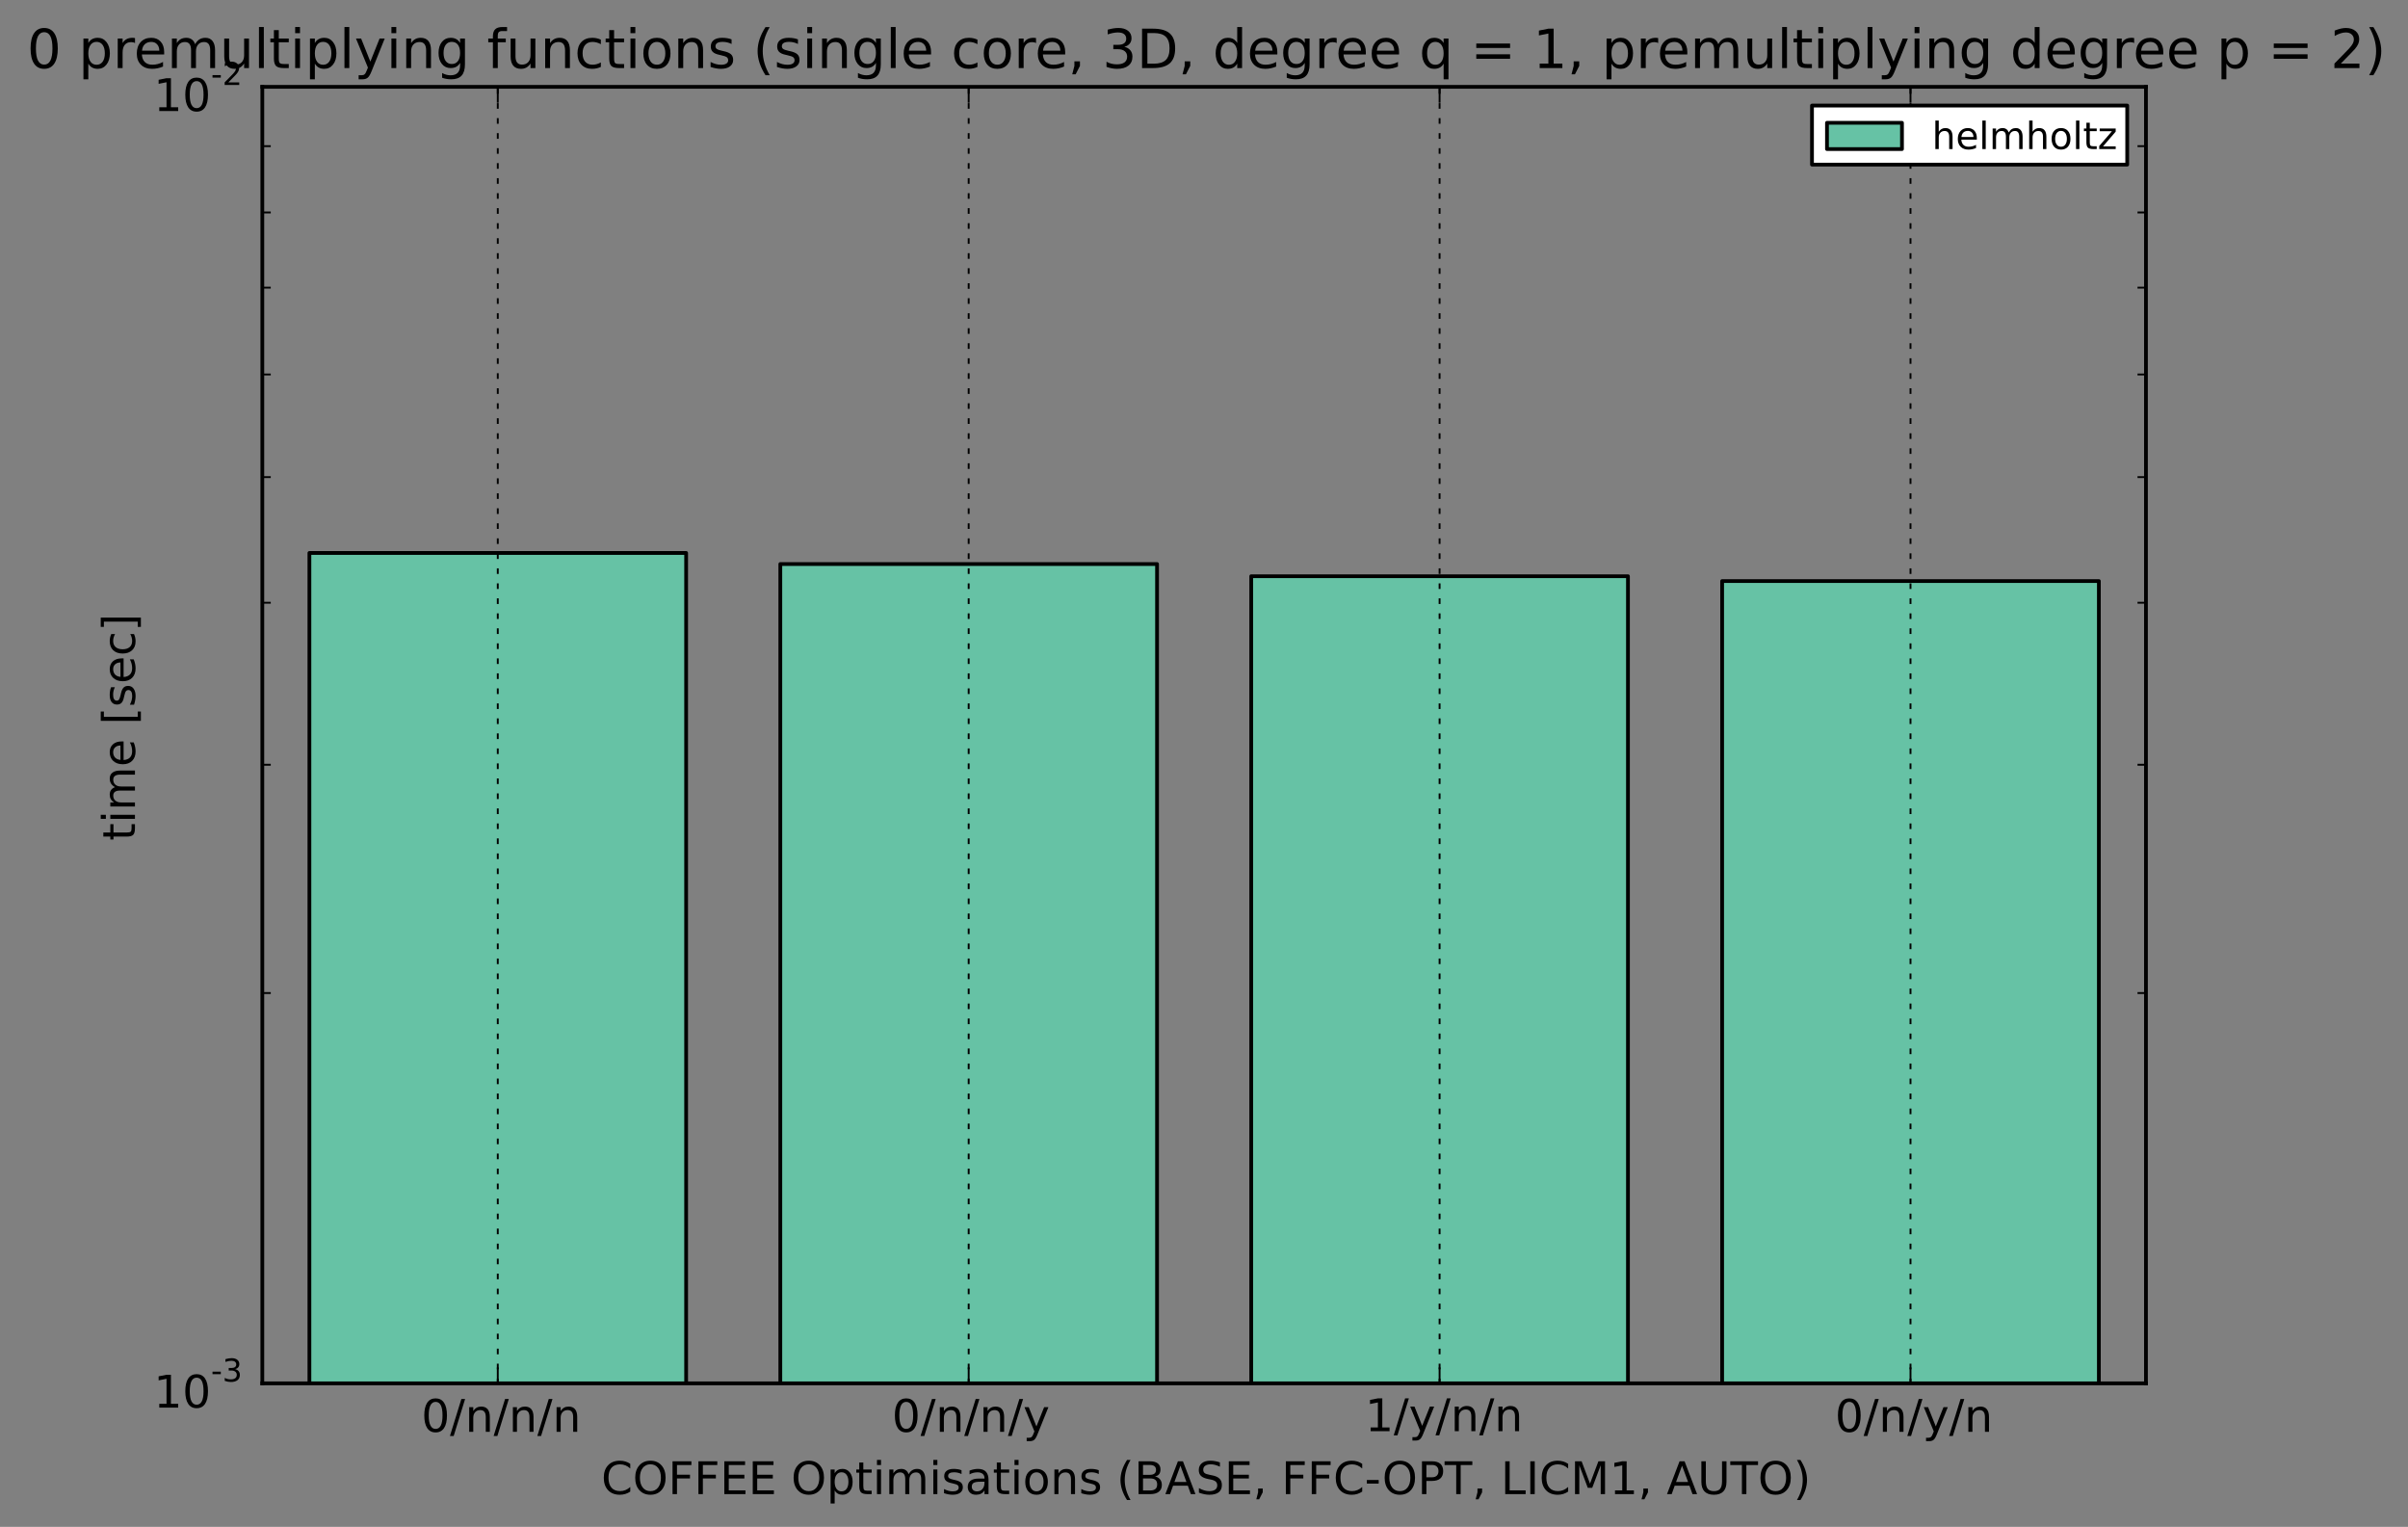 <?xml version="1.0" encoding="utf-8" standalone="no"?>
<!DOCTYPE svg PUBLIC "-//W3C//DTD SVG 1.1//EN"
  "http://www.w3.org/Graphics/SVG/1.1/DTD/svg11.dtd">
<!-- Created with matplotlib (http://matplotlib.sourceforge.net/) -->
<svg height="407pt" version="1.1" viewBox="0 0 642 407" width="642pt" xmlns="http://www.w3.org/2000/svg" xmlns:xlink="http://www.w3.org/1999/xlink">
 <rect x="0" y="0" width="642" height="407" fill="#808080" stroke="none"/>
 <defs>
  <style type="text/css">
*{stroke-linecap:square;stroke-linejoin:round;}
  </style>
 </defs>
 <g id="figure_1">
  <g id="patch_1">
   <path d="
M-8.32667e-17 407.957
L642.073 407.957
L642.073 0
L-8.32667e-17 0
z
" style="fill:none;opacity:0.0;"/>
  </g>
  <g id="axes_1">
   <g id="patch_2">
    <path d="
M69.937 368.742
L572.137 368.742
L572.137 23.142
L69.937 23.142
z
" style="fill:none;opacity:0.0;"/>
   </g>
   <g id="patch_3">
    <path clip-path="url(#p3f8b3d6373)" d="
M82.492 33891.9
L182.932 33891.9
L182.932 147.392
L82.492 147.392
z
" style="fill:#66c2a5;stroke:#000000;"/>
   </g>
   <g id="patch_4">
    <path clip-path="url(#p3f8b3d6373)" d="
M208.042 33891.9
L308.482 33891.9
L308.482 150.344
L208.042 150.344
z
" style="fill:#66c2a5;stroke:#000000;"/>
   </g>
   <g id="patch_5">
    <path clip-path="url(#p3f8b3d6373)" d="
M333.592 33891.9
L434.032 33891.9
L434.032 153.595
L333.592 153.595
z
" style="fill:#66c2a5;stroke:#000000;"/>
   </g>
   <g id="patch_6">
    <path clip-path="url(#p3f8b3d6373)" d="
M459.142 33891.9
L559.582 33891.9
L559.582 154.889
L459.142 154.889
z
" style="fill:#66c2a5;stroke:#000000;"/>
   </g>
   <g id="matplotlib.axis_1">
    <g id="xtick_1">
     <g id="line2d_1">
      <path clip-path="url(#p3f8b3d6373)" d="
M132.712 368.742
L132.712 23.142" style="fill:none;stroke:#000000;stroke-dasharray:1,3;stroke-dashoffset:0.0;stroke-linecap:butt;stroke-width:0.5;"/>
     </g>
     <g id="line2d_2">
      <defs>
       <path d="
M0 0
L0 -4" id="m0012dd4eef" style="stroke:#000000;stroke-linecap:butt;stroke-width:0.5;"/>
      </defs>
      <g>
       <use style="stroke:#000000;stroke-linecap:butt;stroke-width:0.5;" x="132.712" xlink:href="#m0012dd4eef" y="368.742"/>
      </g>
     </g>
     <g id="line2d_3">
      <defs>
       <path d="
M0 0
L0 4" id="m476344969c" style="stroke:#000000;stroke-linecap:butt;stroke-width:0.5;"/>
      </defs>
      <g>
       <use style="stroke:#000000;stroke-linecap:butt;stroke-width:0.5;" x="132.712" xlink:href="#m476344969c" y="23.142"/>
      </g>
     </g>
     <g id="text_1">
      <!-- 0/n/n/n -->
      <defs>
       <path d="
M31.781 66.406
Q24.172 66.406 20.328 58.906
Q16.5 51.422 16.5 36.375
Q16.5 21.391 20.328 13.891
Q24.172 6.391 31.781 6.391
Q39.453 6.391 43.281 13.891
Q47.125 21.391 47.125 36.375
Q47.125 51.422 43.281 58.906
Q39.453 66.406 31.781 66.406
M31.781 74.219
Q44.047 74.219 50.516 64.516
Q56.984 54.828 56.984 36.375
Q56.984 17.969 50.516 8.266
Q44.047 -1.422 31.781 -1.422
Q19.531 -1.422 13.062 8.266
Q6.594 17.969 6.594 36.375
Q6.594 54.828 13.062 64.516
Q19.531 74.219 31.781 74.219" id="DejaVuSans-30"/>
       <path d="
M54.891 33.016
L54.891 0
L45.906 0
L45.906 32.719
Q45.906 40.484 42.875 44.328
Q39.844 48.188 33.797 48.188
Q26.516 48.188 22.312 43.547
Q18.109 38.922 18.109 30.906
L18.109 0
L9.078 0
L9.078 54.688
L18.109 54.688
L18.109 46.188
Q21.344 51.125 25.703 53.562
Q30.078 56 35.797 56
Q45.219 56 50.047 50.172
Q54.891 44.344 54.891 33.016" id="DejaVuSans-6e"/>
       <path d="
M25.391 72.906
L33.688 72.906
L8.297 -9.281
L0 -9.281
z
" id="DejaVuSans-2f"/>
      </defs>
      <g transform="translate(112.328 381.648)scale(0.12 -0.12)">
       <use xlink:href="#DejaVuSans-30"/>
       <use x="63.623" xlink:href="#DejaVuSans-2f"/>
       <use x="97.314" xlink:href="#DejaVuSans-6e"/>
       <use x="160.693" xlink:href="#DejaVuSans-2f"/>
       <use x="194.385" xlink:href="#DejaVuSans-6e"/>
       <use x="257.764" xlink:href="#DejaVuSans-2f"/>
       <use x="291.455" xlink:href="#DejaVuSans-6e"/>
      </g>
     </g>
    </g>
    <g id="xtick_2">
     <g id="line2d_4">
      <path clip-path="url(#p3f8b3d6373)" d="
M258.262 368.742
L258.262 23.142" style="fill:none;stroke:#000000;stroke-dasharray:1,3;stroke-dashoffset:0.0;stroke-linecap:butt;stroke-width:0.5;"/>
     </g>
     <g id="line2d_5">
      <g>
       <use style="stroke:#000000;stroke-linecap:butt;stroke-width:0.5;" x="258.262" xlink:href="#m0012dd4eef" y="368.742"/>
      </g>
     </g>
     <g id="line2d_6">
      <g>
       <use style="stroke:#000000;stroke-linecap:butt;stroke-width:0.5;" x="258.262" xlink:href="#m476344969c" y="23.142"/>
      </g>
     </g>
     <g id="text_2">
      <!-- 0/n/n/y -->
      <defs>
       <path d="
M32.172 -5.078
Q28.375 -14.844 24.75 -17.812
Q21.141 -20.797 15.094 -20.797
L7.906 -20.797
L7.906 -13.281
L13.188 -13.281
Q16.891 -13.281 18.938 -11.516
Q21 -9.766 23.484 -3.219
L25.094 0.875
L2.984 54.688
L12.5 54.688
L29.594 11.922
L46.688 54.688
L56.203 54.688
z
" id="DejaVuSans-79"/>
      </defs>
      <g transform="translate(237.799 381.648)scale(0.12 -0.12)">
       <use xlink:href="#DejaVuSans-30"/>
       <use x="63.623" xlink:href="#DejaVuSans-2f"/>
       <use x="97.314" xlink:href="#DejaVuSans-6e"/>
       <use x="160.693" xlink:href="#DejaVuSans-2f"/>
       <use x="194.385" xlink:href="#DejaVuSans-6e"/>
       <use x="257.764" xlink:href="#DejaVuSans-2f"/>
       <use x="291.455" xlink:href="#DejaVuSans-79"/>
      </g>
     </g>
    </g>
    <g id="xtick_3">
     <g id="line2d_7">
      <path clip-path="url(#p3f8b3d6373)" d="
M383.812 368.742
L383.812 23.142" style="fill:none;stroke:#000000;stroke-dasharray:1,3;stroke-dashoffset:0.0;stroke-linecap:butt;stroke-width:0.5;"/>
     </g>
     <g id="line2d_8">
      <g>
       <use style="stroke:#000000;stroke-linecap:butt;stroke-width:0.5;" x="383.812" xlink:href="#m0012dd4eef" y="368.742"/>
      </g>
     </g>
     <g id="line2d_9">
      <g>
       <use style="stroke:#000000;stroke-linecap:butt;stroke-width:0.5;" x="383.812" xlink:href="#m476344969c" y="23.142"/>
      </g>
     </g>
     <g id="text_3">
      <!-- 1/y/n/n -->
      <defs>
       <path d="
M12.406 8.297
L28.516 8.297
L28.516 63.922
L10.984 60.406
L10.984 69.391
L28.422 72.906
L38.281 72.906
L38.281 8.297
L54.391 8.297
L54.391 0
L12.406 0
z
" id="DejaVuSans-31"/>
      </defs>
      <g transform="translate(363.942 381.49)scale(0.12 -0.12)">
       <use xlink:href="#DejaVuSans-31"/>
       <use x="63.623" xlink:href="#DejaVuSans-2f"/>
       <use x="97.314" xlink:href="#DejaVuSans-79"/>
       <use x="156.494" xlink:href="#DejaVuSans-2f"/>
       <use x="190.186" xlink:href="#DejaVuSans-6e"/>
       <use x="253.564" xlink:href="#DejaVuSans-2f"/>
       <use x="287.256" xlink:href="#DejaVuSans-6e"/>
      </g>
     </g>
    </g>
    <g id="xtick_4">
     <g id="line2d_10">
      <path clip-path="url(#p3f8b3d6373)" d="
M509.362 368.742
L509.362 23.142" style="fill:none;stroke:#000000;stroke-dasharray:1,3;stroke-dashoffset:0.0;stroke-linecap:butt;stroke-width:0.5;"/>
     </g>
     <g id="line2d_11">
      <g>
       <use style="stroke:#000000;stroke-linecap:butt;stroke-width:0.5;" x="509.362" xlink:href="#m0012dd4eef" y="368.742"/>
      </g>
     </g>
     <g id="line2d_12">
      <g>
       <use style="stroke:#000000;stroke-linecap:butt;stroke-width:0.5;" x="509.362" xlink:href="#m476344969c" y="23.142"/>
      </g>
     </g>
     <g id="text_4">
      <!-- 0/n/y/n -->
      <g transform="translate(489.229 381.648)scale(0.12 -0.12)">
       <use xlink:href="#DejaVuSans-30"/>
       <use x="63.623" xlink:href="#DejaVuSans-2f"/>
       <use x="97.314" xlink:href="#DejaVuSans-6e"/>
       <use x="160.693" xlink:href="#DejaVuSans-2f"/>
       <use x="194.385" xlink:href="#DejaVuSans-79"/>
       <use x="253.564" xlink:href="#DejaVuSans-2f"/>
       <use x="287.256" xlink:href="#DejaVuSans-6e"/>
      </g>
     </g>
    </g>
    <g id="text_5">
     <!-- COFFEE Optimisations (BASE, FFC-OPT, LICM1, AUTO) -->
     <defs>
      <path id="DejaVuSans-20"/>
      <path d="
M9.812 72.906
L55.906 72.906
L55.906 64.594
L19.672 64.594
L19.672 43.016
L54.391 43.016
L54.391 34.719
L19.672 34.719
L19.672 8.297
L56.781 8.297
L56.781 0
L9.812 0
z
" id="DejaVuSans-45"/>
      <path d="
M9.812 72.906
L51.703 72.906
L51.703 64.594
L19.672 64.594
L19.672 43.109
L48.578 43.109
L48.578 34.812
L19.672 34.812
L19.672 0
L9.812 0
z
" id="DejaVuSans-46"/>
      <path d="
M34.188 63.188
L20.797 26.906
L47.609 26.906
z

M28.609 72.906
L39.797 72.906
L67.578 0
L57.328 0
L50.688 18.703
L17.828 18.703
L11.188 0
L0.781 0
z
" id="DejaVuSans-41"/>
      <path d="
M19.672 34.812
L19.672 8.109
L35.5 8.109
Q43.453 8.109 47.281 11.406
Q51.125 14.703 51.125 21.484
Q51.125 28.328 47.281 31.562
Q43.453 34.812 35.5 34.812
z

M19.672 64.797
L19.672 42.828
L34.281 42.828
Q41.5 42.828 45.031 45.531
Q48.578 48.25 48.578 53.812
Q48.578 59.328 45.031 62.062
Q41.5 64.797 34.281 64.797
z

M9.812 72.906
L35.016 72.906
Q46.297 72.906 52.391 68.219
Q58.5 63.531 58.5 54.891
Q58.5 48.188 55.375 44.234
Q52.25 40.281 46.188 39.312
Q53.469 37.75 57.5 32.781
Q61.531 27.828 61.531 20.406
Q61.531 10.641 54.891 5.312
Q48.25 0 35.984 0
L9.812 0
z
" id="DejaVuSans-42"/>
      <path d="
M9.422 54.688
L18.406 54.688
L18.406 0
L9.422 0
z

M9.422 75.984
L18.406 75.984
L18.406 64.594
L9.422 64.594
z
" id="DejaVuSans-69"/>
      <path d="
M31 75.875
Q24.469 64.656 21.281 53.656
Q18.109 42.672 18.109 31.391
Q18.109 20.125 21.312 9.062
Q24.516 -2 31 -13.188
L23.188 -13.188
Q15.875 -1.703 12.234 9.375
Q8.594 20.453 8.594 31.391
Q8.594 42.281 12.203 53.312
Q15.828 64.359 23.188 75.875
z
" id="DejaVuSans-28"/>
      <path d="
M8.016 75.875
L15.828 75.875
Q23.141 64.359 26.781 53.312
Q30.422 42.281 30.422 31.391
Q30.422 20.453 26.781 9.375
Q23.141 -1.703 15.828 -13.188
L8.016 -13.188
Q14.5 -2 17.703 9.062
Q20.906 20.125 20.906 31.391
Q20.906 42.672 17.703 53.656
Q14.5 64.656 8.016 75.875" id="DejaVuSans-29"/>
      <path d="
M9.812 72.906
L19.672 72.906
L19.672 0
L9.812 0
z
" id="DejaVuSans-49"/>
      <path d="
M34.281 27.484
Q23.391 27.484 19.188 25
Q14.984 22.516 14.984 16.5
Q14.984 11.719 18.141 8.906
Q21.297 6.109 26.703 6.109
Q34.188 6.109 38.703 11.406
Q43.219 16.703 43.219 25.484
L43.219 27.484
z

M52.203 31.203
L52.203 0
L43.219 0
L43.219 8.297
Q40.141 3.328 35.547 0.953
Q30.953 -1.422 24.312 -1.422
Q15.922 -1.422 10.953 3.297
Q6 8.016 6 15.922
Q6 25.141 12.172 29.828
Q18.359 34.516 30.609 34.516
L43.219 34.516
L43.219 35.406
Q43.219 41.609 39.141 45
Q35.062 48.391 27.688 48.391
Q23 48.391 18.547 47.266
Q14.109 46.141 10.016 43.891
L10.016 52.203
Q14.938 54.109 19.578 55.047
Q24.219 56 28.609 56
Q40.484 56 46.344 49.844
Q52.203 43.703 52.203 31.203" id="DejaVuSans-61"/>
      <path d="
M64.406 67.281
L64.406 56.891
Q59.422 61.531 53.781 63.812
Q48.141 66.109 41.797 66.109
Q29.297 66.109 22.656 58.469
Q16.016 50.828 16.016 36.375
Q16.016 21.969 22.656 14.328
Q29.297 6.688 41.797 6.688
Q48.141 6.688 53.781 8.984
Q59.422 11.281 64.406 15.922
L64.406 5.609
Q59.234 2.094 53.438 0.328
Q47.656 -1.422 41.219 -1.422
Q24.656 -1.422 15.125 8.703
Q5.609 18.844 5.609 36.375
Q5.609 53.953 15.125 64.078
Q24.656 74.219 41.219 74.219
Q47.75 74.219 53.531 72.484
Q59.328 70.75 64.406 67.281" id="DejaVuSans-43"/>
      <path d="
M9.812 72.906
L24.516 72.906
L43.109 23.297
L61.812 72.906
L76.516 72.906
L76.516 0
L66.891 0
L66.891 64.016
L48.094 14.016
L38.188 14.016
L19.391 64.016
L19.391 0
L9.812 0
z
" id="DejaVuSans-4d"/>
      <path d="
M11.719 12.406
L22.016 12.406
L22.016 4
L14.016 -11.625
L7.719 -11.625
L11.719 4
z
" id="DejaVuSans-2c"/>
      <path d="
M39.406 66.219
Q28.656 66.219 22.328 58.203
Q16.016 50.203 16.016 36.375
Q16.016 22.609 22.328 14.594
Q28.656 6.594 39.406 6.594
Q50.141 6.594 56.422 14.594
Q62.703 22.609 62.703 36.375
Q62.703 50.203 56.422 58.203
Q50.141 66.219 39.406 66.219
M39.406 74.219
Q54.734 74.219 63.906 63.938
Q73.094 53.656 73.094 36.375
Q73.094 19.141 63.906 8.859
Q54.734 -1.422 39.406 -1.422
Q24.031 -1.422 14.812 8.828
Q5.609 19.094 5.609 36.375
Q5.609 53.656 14.812 63.938
Q24.031 74.219 39.406 74.219" id="DejaVuSans-4f"/>
      <path d="
M4.891 31.391
L31.203 31.391
L31.203 23.391
L4.891 23.391
z
" id="DejaVuSans-2d"/>
      <path d="
M9.812 72.906
L19.672 72.906
L19.672 8.297
L55.172 8.297
L55.172 0
L9.812 0
z
" id="DejaVuSans-4c"/>
      <path d="
M30.609 48.391
Q23.391 48.391 19.188 42.75
Q14.984 37.109 14.984 27.297
Q14.984 17.484 19.156 11.844
Q23.344 6.203 30.609 6.203
Q37.797 6.203 41.984 11.859
Q46.188 17.531 46.188 27.297
Q46.188 37.016 41.984 42.703
Q37.797 48.391 30.609 48.391
M30.609 56
Q42.328 56 49.016 48.375
Q55.719 40.766 55.719 27.297
Q55.719 13.875 49.016 6.219
Q42.328 -1.422 30.609 -1.422
Q18.844 -1.422 12.172 6.219
Q5.516 13.875 5.516 27.297
Q5.516 40.766 12.172 48.375
Q18.844 56 30.609 56" id="DejaVuSans-6f"/>
      <path d="
M52 44.188
Q55.375 50.25 60.062 53.125
Q64.75 56 71.094 56
Q79.641 56 84.281 50.016
Q88.922 44.047 88.922 33.016
L88.922 0
L79.891 0
L79.891 32.719
Q79.891 40.578 77.094 44.375
Q74.312 48.188 68.609 48.188
Q61.625 48.188 57.562 43.547
Q53.516 38.922 53.516 30.906
L53.516 0
L44.484 0
L44.484 32.719
Q44.484 40.625 41.703 44.406
Q38.922 48.188 33.109 48.188
Q26.219 48.188 22.156 43.531
Q18.109 38.875 18.109 30.906
L18.109 0
L9.078 0
L9.078 54.688
L18.109 54.688
L18.109 46.188
Q21.188 51.219 25.484 53.609
Q29.781 56 35.688 56
Q41.656 56 45.828 52.969
Q50 49.953 52 44.188" id="DejaVuSans-6d"/>
      <path d="
M8.688 72.906
L18.609 72.906
L18.609 28.609
Q18.609 16.891 22.844 11.734
Q27.094 6.594 36.625 6.594
Q46.094 6.594 50.344 11.734
Q54.594 16.891 54.594 28.609
L54.594 72.906
L64.5 72.906
L64.5 27.391
Q64.5 13.141 57.438 5.859
Q50.391 -1.422 36.625 -1.422
Q22.797 -1.422 15.734 5.859
Q8.688 13.141 8.688 27.391
z
" id="DejaVuSans-55"/>
      <path d="
M53.516 70.516
L53.516 60.891
Q47.906 63.578 42.922 64.891
Q37.938 66.219 33.297 66.219
Q25.25 66.219 20.875 63.094
Q16.5 59.969 16.5 54.203
Q16.5 49.359 19.406 46.891
Q22.312 44.438 30.422 42.922
L36.375 41.703
Q47.406 39.594 52.656 34.297
Q57.906 29 57.906 20.125
Q57.906 9.516 50.797 4.047
Q43.703 -1.422 29.984 -1.422
Q24.812 -1.422 18.969 -0.25
Q13.141 0.922 6.891 3.219
L6.891 13.375
Q12.891 10.016 18.656 8.297
Q24.422 6.594 29.984 6.594
Q38.422 6.594 43.016 9.906
Q47.609 13.234 47.609 19.391
Q47.609 24.75 44.312 27.781
Q41.016 30.812 33.5 32.328
L27.484 33.5
Q16.453 35.688 11.516 40.375
Q6.594 45.062 6.594 53.422
Q6.594 63.094 13.406 68.656
Q20.219 74.219 32.172 74.219
Q37.312 74.219 42.625 73.281
Q47.953 72.359 53.516 70.516" id="DejaVuSans-53"/>
      <path d="
M18.312 70.219
L18.312 54.688
L36.812 54.688
L36.812 47.703
L18.312 47.703
L18.312 18.016
Q18.312 11.328 20.141 9.422
Q21.969 7.516 27.594 7.516
L36.812 7.516
L36.812 0
L27.594 0
Q17.188 0 13.234 3.875
Q9.281 7.766 9.281 18.016
L9.281 47.703
L2.688 47.703
L2.688 54.688
L9.281 54.688
L9.281 70.219
z
" id="DejaVuSans-74"/>
      <path d="
M19.672 64.797
L19.672 37.406
L32.078 37.406
Q38.969 37.406 42.719 40.969
Q46.484 44.531 46.484 51.125
Q46.484 57.672 42.719 61.234
Q38.969 64.797 32.078 64.797
z

M9.812 72.906
L32.078 72.906
Q44.344 72.906 50.609 67.359
Q56.891 61.812 56.891 51.125
Q56.891 40.328 50.609 34.812
Q44.344 29.297 32.078 29.297
L19.672 29.297
L19.672 0
L9.812 0
z
" id="DejaVuSans-50"/>
      <path d="
M18.109 8.203
L18.109 -20.797
L9.078 -20.797
L9.078 54.688
L18.109 54.688
L18.109 46.391
Q20.953 51.266 25.266 53.625
Q29.594 56 35.594 56
Q45.562 56 51.781 48.094
Q58.016 40.188 58.016 27.297
Q58.016 14.406 51.781 6.484
Q45.562 -1.422 35.594 -1.422
Q29.594 -1.422 25.266 0.953
Q20.953 3.328 18.109 8.203
M48.688 27.297
Q48.688 37.203 44.609 42.844
Q40.531 48.484 33.406 48.484
Q26.266 48.484 22.188 42.844
Q18.109 37.203 18.109 27.297
Q18.109 17.391 22.188 11.75
Q26.266 6.109 33.406 6.109
Q40.531 6.109 44.609 11.75
Q48.688 17.391 48.688 27.297" id="DejaVuSans-70"/>
      <path d="
M44.281 53.078
L44.281 44.578
Q40.484 46.531 36.375 47.5
Q32.281 48.484 27.875 48.484
Q21.188 48.484 17.844 46.438
Q14.5 44.391 14.5 40.281
Q14.5 37.156 16.891 35.375
Q19.281 33.594 26.516 31.984
L29.594 31.297
Q39.156 29.25 43.188 25.516
Q47.219 21.781 47.219 15.094
Q47.219 7.469 41.188 3.016
Q35.156 -1.422 24.609 -1.422
Q20.219 -1.422 15.453 -0.562
Q10.688 0.297 5.422 2
L5.422 11.281
Q10.406 8.688 15.234 7.391
Q20.062 6.109 24.812 6.109
Q31.156 6.109 34.562 8.281
Q37.984 10.453 37.984 14.406
Q37.984 18.062 35.516 20.016
Q33.062 21.969 24.703 23.781
L21.578 24.516
Q13.234 26.266 9.516 29.906
Q5.812 33.547 5.812 39.891
Q5.812 47.609 11.281 51.797
Q16.75 56 26.812 56
Q31.781 56 36.172 55.266
Q40.578 54.547 44.281 53.078" id="DejaVuSans-73"/>
      <path d="
M-0.297 72.906
L61.375 72.906
L61.375 64.594
L35.5 64.594
L35.5 0
L25.594 0
L25.594 64.594
L-0.297 64.594
z
" id="DejaVuSans-54"/>
     </defs>
     <g transform="translate(160.306 398.262)scale(0.12 -0.12)">
      <use xlink:href="#DejaVuSans-43"/>
      <use x="69.824" xlink:href="#DejaVuSans-4f"/>
      <use x="148.535" xlink:href="#DejaVuSans-46"/>
      <use x="206.055" xlink:href="#DejaVuSans-46"/>
      <use x="263.574" xlink:href="#DejaVuSans-45"/>
      <use x="326.758" xlink:href="#DejaVuSans-45"/>
      <use x="389.941" xlink:href="#DejaVuSans-20"/>
      <use x="421.729" xlink:href="#DejaVuSans-4f"/>
      <use x="500.439" xlink:href="#DejaVuSans-70"/>
      <use x="563.916" xlink:href="#DejaVuSans-74"/>
      <use x="603.125" xlink:href="#DejaVuSans-69"/>
      <use x="630.908" xlink:href="#DejaVuSans-6d"/>
      <use x="728.32" xlink:href="#DejaVuSans-69"/>
      <use x="756.104" xlink:href="#DejaVuSans-73"/>
      <use x="808.203" xlink:href="#DejaVuSans-61"/>
      <use x="869.482" xlink:href="#DejaVuSans-74"/>
      <use x="908.691" xlink:href="#DejaVuSans-69"/>
      <use x="936.475" xlink:href="#DejaVuSans-6f"/>
      <use x="997.656" xlink:href="#DejaVuSans-6e"/>
      <use x="1061.035" xlink:href="#DejaVuSans-73"/>
      <use x="1113.135" xlink:href="#DejaVuSans-20"/>
      <use x="1144.922" xlink:href="#DejaVuSans-28"/>
      <use x="1183.936" xlink:href="#DejaVuSans-42"/>
      <use x="1252.539" xlink:href="#DejaVuSans-41"/>
      <use x="1320.947" xlink:href="#DejaVuSans-53"/>
      <use x="1384.424" xlink:href="#DejaVuSans-45"/>
      <use x="1447.607" xlink:href="#DejaVuSans-2c"/>
      <use x="1479.395" xlink:href="#DejaVuSans-20"/>
      <use x="1511.182" xlink:href="#DejaVuSans-46"/>
      <use x="1568.701" xlink:href="#DejaVuSans-46"/>
      <use x="1626.221" xlink:href="#DejaVuSans-43"/>
      <use x="1696.045" xlink:href="#DejaVuSans-2d"/>
      <use x="1734.879" xlink:href="#DejaVuSans-4f"/>
      <use x="1813.59" xlink:href="#DejaVuSans-50"/>
      <use x="1873.893" xlink:href="#DejaVuSans-54"/>
      <use x="1934.977" xlink:href="#DejaVuSans-2c"/>
      <use x="1966.764" xlink:href="#DejaVuSans-20"/>
      <use x="1998.551" xlink:href="#DejaVuSans-4c"/>
      <use x="2054.264" xlink:href="#DejaVuSans-49"/>
      <use x="2083.756" xlink:href="#DejaVuSans-43"/>
      <use x="2153.58" xlink:href="#DejaVuSans-4d"/>
      <use x="2239.859" xlink:href="#DejaVuSans-31"/>
      <use x="2303.482" xlink:href="#DejaVuSans-2c"/>
      <use x="2335.27" xlink:href="#DejaVuSans-20"/>
      <use x="2367.057" xlink:href="#DejaVuSans-41"/>
      <use x="2435.465" xlink:href="#DejaVuSans-55"/>
      <use x="2508.658" xlink:href="#DejaVuSans-54"/>
      <use x="2569.742" xlink:href="#DejaVuSans-4f"/>
      <use x="2648.453" xlink:href="#DejaVuSans-29"/>
     </g>
    </g>
   </g>
   <g id="matplotlib.axis_2">
    <g id="ytick_1">
     <g id="line2d_13">
      <path clip-path="url(#p3f8b3d6373)" d="
M69.937 368.742
L572.137 368.742" style="fill:none;stroke:#000000;stroke-dasharray:1,3;stroke-dashoffset:0.0;stroke-linecap:butt;stroke-width:0.5;"/>
     </g>
     <g id="line2d_14">
      <defs>
       <path d="
M0 0
L4 0" id="me8a85f7bf6" style="stroke:#000000;stroke-linecap:butt;stroke-width:0.5;"/>
      </defs>
      <g>
       <use style="stroke:#000000;stroke-linecap:butt;stroke-width:0.5;" x="69.937" xlink:href="#me8a85f7bf6" y="368.742"/>
      </g>
     </g>
     <g id="line2d_15">
      <defs>
       <path d="
M0 0
L-4 0" id="m1a32005dea" style="stroke:#000000;stroke-linecap:butt;stroke-width:0.5;"/>
      </defs>
      <g>
       <use style="stroke:#000000;stroke-linecap:butt;stroke-width:0.5;" x="572.137" xlink:href="#m1a32005dea" y="368.742"/>
      </g>
     </g>
     <g id="text_6">
      <!-- $\mathdefault{10^{-3}}$ -->
      <defs>
       <path d="
M40.578 39.312
Q47.656 37.797 51.625 33
Q55.609 28.219 55.609 21.188
Q55.609 10.406 48.188 4.484
Q40.766 -1.422 27.094 -1.422
Q22.516 -1.422 17.656 -0.516
Q12.797 0.391 7.625 2.203
L7.625 11.719
Q11.719 9.328 16.594 8.109
Q21.484 6.891 26.812 6.891
Q36.078 6.891 40.938 10.547
Q45.797 14.203 45.797 21.188
Q45.797 27.641 41.281 31.266
Q36.766 34.906 28.719 34.906
L20.219 34.906
L20.219 43.016
L29.109 43.016
Q36.375 43.016 40.234 45.922
Q44.094 48.828 44.094 54.297
Q44.094 59.906 40.109 62.906
Q36.141 65.922 28.719 65.922
Q24.656 65.922 20.016 65.031
Q15.375 64.156 9.812 62.312
L9.812 71.094
Q15.438 72.656 20.344 73.438
Q25.25 74.219 29.594 74.219
Q40.828 74.219 47.359 69.109
Q53.906 64.016 53.906 55.328
Q53.906 49.266 50.438 45.094
Q46.969 40.922 40.578 39.312" id="DejaVuSans-33"/>
      </defs>
      <g transform="translate(40.977 375.462)scale(0.12 -0.12)">
       <use transform="translate(0.0 2.234)" xlink:href="#DejaVuSans-31"/>
       <use transform="translate(63.623 2.234)" xlink:href="#DejaVuSans-30"/>
       <use transform="translate(127.246 60.047)scale(0.7)" xlink:href="#DejaVuSans-2d"/>
       <use transform="translate(152.505 60.047)scale(0.7)" xlink:href="#DejaVuSans-33"/>
      </g>
     </g>
    </g>
    <g id="ytick_2">
     <g id="line2d_16">
      <path clip-path="url(#p3f8b3d6373)" d="
M69.937 23.142
L572.137 23.142" style="fill:none;stroke:#000000;stroke-dasharray:1,3;stroke-dashoffset:0.0;stroke-linecap:butt;stroke-width:0.5;"/>
     </g>
     <g id="line2d_17">
      <g>
       <use style="stroke:#000000;stroke-linecap:butt;stroke-width:0.5;" x="69.937" xlink:href="#me8a85f7bf6" y="23.142"/>
      </g>
     </g>
     <g id="line2d_18">
      <g>
       <use style="stroke:#000000;stroke-linecap:butt;stroke-width:0.5;" x="572.137" xlink:href="#m1a32005dea" y="23.142"/>
      </g>
     </g>
     <g id="text_7">
      <!-- $\mathdefault{10^{-2}}$ -->
      <defs>
       <path d="
M19.188 8.297
L53.609 8.297
L53.609 0
L7.328 0
L7.328 8.297
Q12.938 14.109 22.625 23.891
Q32.328 33.688 34.812 36.531
Q39.547 41.844 41.422 45.531
Q43.312 49.219 43.312 52.781
Q43.312 58.594 39.234 62.25
Q35.156 65.922 28.609 65.922
Q23.969 65.922 18.812 64.312
Q13.672 62.703 7.812 59.422
L7.812 69.391
Q13.766 71.781 18.938 73
Q24.125 74.219 28.422 74.219
Q39.75 74.219 46.484 68.547
Q53.219 62.891 53.219 53.422
Q53.219 48.922 51.531 44.891
Q49.859 40.875 45.406 35.406
Q44.188 33.984 37.641 27.219
Q31.109 20.453 19.188 8.297" id="DejaVuSans-32"/>
      </defs>
      <g transform="translate(40.977 29.862)scale(0.12 -0.12)">
       <use transform="translate(0.0 2.234)" xlink:href="#DejaVuSans-31"/>
       <use transform="translate(63.623 2.234)" xlink:href="#DejaVuSans-30"/>
       <use transform="translate(127.246 60.047)scale(0.7)" xlink:href="#DejaVuSans-2d"/>
       <use transform="translate(152.505 60.047)scale(0.7)" xlink:href="#DejaVuSans-32"/>
      </g>
     </g>
    </g>
    <g id="ytick_3">
     <g id="line2d_19">
      <defs>
       <path d="
M0 0
L2 0" id="md1aed85dae" style="stroke:#000000;stroke-linecap:butt;stroke-width:0.5;"/>
      </defs>
      <g>
       <use style="stroke:#000000;stroke-linecap:butt;stroke-width:0.5;" x="69.937" xlink:href="#md1aed85dae" y="264.706"/>
      </g>
     </g>
     <g id="line2d_20">
      <defs>
       <path d="
M0 0
L-2 0" id="m544cce01ee" style="stroke:#000000;stroke-linecap:butt;stroke-width:0.5;"/>
      </defs>
      <g>
       <use style="stroke:#000000;stroke-linecap:butt;stroke-width:0.5;" x="572.137" xlink:href="#m544cce01ee" y="264.706"/>
      </g>
     </g>
    </g>
    <g id="ytick_4">
     <g id="line2d_21">
      <g>
       <use style="stroke:#000000;stroke-linecap:butt;stroke-width:0.5;" x="69.937" xlink:href="#md1aed85dae" y="203.849"/>
      </g>
     </g>
     <g id="line2d_22">
      <g>
       <use style="stroke:#000000;stroke-linecap:butt;stroke-width:0.5;" x="572.137" xlink:href="#m544cce01ee" y="203.849"/>
      </g>
     </g>
    </g>
    <g id="ytick_5">
     <g id="line2d_23">
      <g>
       <use style="stroke:#000000;stroke-linecap:butt;stroke-width:0.5;" x="69.937" xlink:href="#md1aed85dae" y="160.67"/>
      </g>
     </g>
     <g id="line2d_24">
      <g>
       <use style="stroke:#000000;stroke-linecap:butt;stroke-width:0.5;" x="572.137" xlink:href="#m544cce01ee" y="160.67"/>
      </g>
     </g>
    </g>
    <g id="ytick_6">
     <g id="line2d_25">
      <g>
       <use style="stroke:#000000;stroke-linecap:butt;stroke-width:0.5;" x="69.937" xlink:href="#md1aed85dae" y="127.178"/>
      </g>
     </g>
     <g id="line2d_26">
      <g>
       <use style="stroke:#000000;stroke-linecap:butt;stroke-width:0.5;" x="572.137" xlink:href="#m544cce01ee" y="127.178"/>
      </g>
     </g>
    </g>
    <g id="ytick_7">
     <g id="line2d_27">
      <g>
       <use style="stroke:#000000;stroke-linecap:butt;stroke-width:0.5;" x="69.937" xlink:href="#md1aed85dae" y="99.813"/>
      </g>
     </g>
     <g id="line2d_28">
      <g>
       <use style="stroke:#000000;stroke-linecap:butt;stroke-width:0.5;" x="572.137" xlink:href="#m544cce01ee" y="99.813"/>
      </g>
     </g>
    </g>
    <g id="ytick_8">
     <g id="line2d_29">
      <g>
       <use style="stroke:#000000;stroke-linecap:butt;stroke-width:0.5;" x="69.937" xlink:href="#md1aed85dae" y="76.676"/>
      </g>
     </g>
     <g id="line2d_30">
      <g>
       <use style="stroke:#000000;stroke-linecap:butt;stroke-width:0.5;" x="572.137" xlink:href="#m544cce01ee" y="76.676"/>
      </g>
     </g>
    </g>
    <g id="ytick_9">
     <g id="line2d_31">
      <g>
       <use style="stroke:#000000;stroke-linecap:butt;stroke-width:0.5;" x="69.937" xlink:href="#md1aed85dae" y="56.634"/>
      </g>
     </g>
     <g id="line2d_32">
      <g>
       <use style="stroke:#000000;stroke-linecap:butt;stroke-width:0.5;" x="572.137" xlink:href="#m544cce01ee" y="56.634"/>
      </g>
     </g>
    </g>
    <g id="ytick_10">
     <g id="line2d_33">
      <g>
       <use style="stroke:#000000;stroke-linecap:butt;stroke-width:0.5;" x="69.937" xlink:href="#md1aed85dae" y="38.956"/>
      </g>
     </g>
     <g id="line2d_34">
      <g>
       <use style="stroke:#000000;stroke-linecap:butt;stroke-width:0.5;" x="572.137" xlink:href="#m544cce01ee" y="38.956"/>
      </g>
     </g>
    </g>
    <g id="text_8">
     <!-- time [sec] -->
     <defs>
      <path d="
M8.594 75.984
L29.297 75.984
L29.297 69
L17.578 69
L17.578 -6.203
L29.297 -6.203
L29.297 -13.188
L8.594 -13.188
z
" id="DejaVuSans-5b"/>
      <path d="
M56.203 29.594
L56.203 25.203
L14.891 25.203
Q15.484 15.922 20.484 11.062
Q25.484 6.203 34.422 6.203
Q39.594 6.203 44.453 7.469
Q49.312 8.734 54.109 11.281
L54.109 2.781
Q49.266 0.734 44.188 -0.344
Q39.109 -1.422 33.891 -1.422
Q20.797 -1.422 13.156 6.188
Q5.516 13.812 5.516 26.812
Q5.516 40.234 12.766 48.109
Q20.016 56 32.328 56
Q43.359 56 49.781 48.891
Q56.203 41.797 56.203 29.594
M47.219 32.234
Q47.125 39.594 43.094 43.984
Q39.062 48.391 32.422 48.391
Q24.906 48.391 20.391 44.141
Q15.875 39.891 15.188 32.172
z
" id="DejaVuSans-65"/>
      <path d="
M48.781 52.594
L48.781 44.188
Q44.969 46.297 41.141 47.344
Q37.312 48.391 33.406 48.391
Q24.656 48.391 19.812 42.844
Q14.984 37.312 14.984 27.297
Q14.984 17.281 19.812 11.734
Q24.656 6.203 33.406 6.203
Q37.312 6.203 41.141 7.25
Q44.969 8.297 48.781 10.406
L48.781 2.094
Q45.016 0.344 40.984 -0.531
Q36.969 -1.422 32.422 -1.422
Q20.062 -1.422 12.781 6.344
Q5.516 14.109 5.516 27.297
Q5.516 40.672 12.859 48.328
Q20.219 56 33.016 56
Q37.156 56 41.109 55.141
Q45.062 54.297 48.781 52.594" id="DejaVuSans-63"/>
      <path d="
M30.422 75.984
L30.422 -13.188
L9.719 -13.188
L9.719 -6.203
L21.391 -6.203
L21.391 69
L9.719 69
L9.719 75.984
z
" id="DejaVuSans-5d"/>
     </defs>
     <g transform="translate(35.977 224.104)rotate(-90.0)scale(0.12 -0.12)">
      <use xlink:href="#DejaVuSans-74"/>
      <use x="39.209" xlink:href="#DejaVuSans-69"/>
      <use x="66.992" xlink:href="#DejaVuSans-6d"/>
      <use x="164.404" xlink:href="#DejaVuSans-65"/>
      <use x="225.928" xlink:href="#DejaVuSans-20"/>
      <use x="257.715" xlink:href="#DejaVuSans-5b"/>
      <use x="296.729" xlink:href="#DejaVuSans-73"/>
      <use x="348.828" xlink:href="#DejaVuSans-65"/>
      <use x="410.352" xlink:href="#DejaVuSans-63"/>
      <use x="465.332" xlink:href="#DejaVuSans-5d"/>
     </g>
    </g>
   </g>
   <g id="patch_7">
    <path d="
M69.937 23.142
L572.137 23.142" style="fill:none;stroke:#000000;"/>
   </g>
   <g id="patch_8">
    <path d="
M572.137 368.742
L572.137 23.142" style="fill:none;stroke:#000000;"/>
   </g>
   <g id="patch_9">
    <path d="
M69.937 368.742
L572.137 368.742" style="fill:none;stroke:#000000;"/>
   </g>
   <g id="patch_10">
    <path d="
M69.937 368.742
L69.937 23.142" style="fill:none;stroke:#000000;"/>
   </g>
   <g id="text_9">
    <!-- 0 premultiplying functions (single core, 3D, degree q = 1, premultiplying degree p = 2) -->
    <defs>
     <path d="
M10.594 45.406
L73.188 45.406
L73.188 37.203
L10.594 37.203
z

M10.594 25.484
L73.188 25.484
L73.188 17.188
L10.594 17.188
z
" id="DejaVuSans-3d"/>
     <path d="
M9.422 75.984
L18.406 75.984
L18.406 0
L9.422 0
z
" id="DejaVuSans-6c"/>
     <path d="
M19.672 64.797
L19.672 8.109
L31.594 8.109
Q46.688 8.109 53.688 14.938
Q60.688 21.781 60.688 36.531
Q60.688 51.172 53.688 57.984
Q46.688 64.797 31.594 64.797
z

M9.812 72.906
L30.078 72.906
Q51.266 72.906 61.172 64.094
Q71.094 55.281 71.094 36.531
Q71.094 17.672 61.125 8.828
Q51.172 0 30.078 0
L9.812 0
z
" id="DejaVuSans-44"/>
     <path d="
M37.109 75.984
L37.109 68.5
L28.516 68.5
Q23.688 68.5 21.797 66.547
Q19.922 64.594 19.922 59.516
L19.922 54.688
L34.719 54.688
L34.719 47.703
L19.922 47.703
L19.922 0
L10.891 0
L10.891 47.703
L2.297 47.703
L2.297 54.688
L10.891 54.688
L10.891 58.5
Q10.891 67.625 15.141 71.797
Q19.391 75.984 28.609 75.984
z
" id="DejaVuSans-66"/>
     <path d="
M8.5 21.578
L8.5 54.688
L17.484 54.688
L17.484 21.922
Q17.484 14.156 20.5 10.266
Q23.531 6.391 29.594 6.391
Q36.859 6.391 41.078 11.031
Q45.312 15.672 45.312 23.688
L45.312 54.688
L54.297 54.688
L54.297 0
L45.312 0
L45.312 8.406
Q42.047 3.422 37.719 1
Q33.406 -1.422 27.688 -1.422
Q18.266 -1.422 13.375 4.438
Q8.5 10.297 8.5 21.578
M31.109 56
z
" id="DejaVuSans-75"/>
     <path d="
M45.406 27.984
Q45.406 37.75 41.375 43.109
Q37.359 48.484 30.078 48.484
Q22.859 48.484 18.828 43.109
Q14.797 37.75 14.797 27.984
Q14.797 18.266 18.828 12.891
Q22.859 7.516 30.078 7.516
Q37.359 7.516 41.375 12.891
Q45.406 18.266 45.406 27.984
M54.391 6.781
Q54.391 -7.172 48.188 -13.984
Q42 -20.797 29.203 -20.797
Q24.469 -20.797 20.266 -20.094
Q16.062 -19.391 12.109 -17.922
L12.109 -9.188
Q16.062 -11.328 19.922 -12.344
Q23.781 -13.375 27.781 -13.375
Q36.625 -13.375 41.016 -8.766
Q45.406 -4.156 45.406 5.172
L45.406 9.625
Q42.625 4.781 38.281 2.391
Q33.938 0 27.875 0
Q17.828 0 11.672 7.656
Q5.516 15.328 5.516 27.984
Q5.516 40.672 11.672 48.328
Q17.828 56 27.875 56
Q33.938 56 38.281 53.609
Q42.625 51.219 45.406 46.391
L45.406 54.688
L54.391 54.688
z
" id="DejaVuSans-67"/>
     <path d="
M45.406 46.391
L45.406 75.984
L54.391 75.984
L54.391 0
L45.406 0
L45.406 8.203
Q42.578 3.328 38.25 0.953
Q33.938 -1.422 27.875 -1.422
Q17.969 -1.422 11.734 6.484
Q5.516 14.406 5.516 27.297
Q5.516 40.188 11.734 48.094
Q17.969 56 27.875 56
Q33.938 56 38.25 53.625
Q42.578 51.266 45.406 46.391
M14.797 27.297
Q14.797 17.391 18.875 11.75
Q22.953 6.109 30.078 6.109
Q37.203 6.109 41.297 11.75
Q45.406 17.391 45.406 27.297
Q45.406 37.203 41.297 42.844
Q37.203 48.484 30.078 48.484
Q22.953 48.484 18.875 42.844
Q14.797 37.203 14.797 27.297" id="DejaVuSans-64"/>
     <path d="
M14.797 27.297
Q14.797 17.391 18.875 11.75
Q22.953 6.109 30.078 6.109
Q37.203 6.109 41.297 11.75
Q45.406 17.391 45.406 27.297
Q45.406 37.203 41.297 42.844
Q37.203 48.484 30.078 48.484
Q22.953 48.484 18.875 42.844
Q14.797 37.203 14.797 27.297
M45.406 8.203
Q42.578 3.328 38.25 0.953
Q33.938 -1.422 27.875 -1.422
Q17.969 -1.422 11.734 6.484
Q5.516 14.406 5.516 27.297
Q5.516 40.188 11.734 48.094
Q17.969 56 27.875 56
Q33.938 56 38.25 53.625
Q42.578 51.266 45.406 46.391
L45.406 54.688
L54.391 54.688
L54.391 -20.797
L45.406 -20.797
z
" id="DejaVuSans-71"/>
     <path d="
M41.109 46.297
Q39.594 47.172 37.812 47.578
Q36.031 48 33.891 48
Q26.266 48 22.188 43.047
Q18.109 38.094 18.109 28.812
L18.109 0
L9.078 0
L9.078 54.688
L18.109 54.688
L18.109 46.188
Q20.953 51.172 25.484 53.578
Q30.031 56 36.531 56
Q37.453 56 38.578 55.875
Q39.703 55.766 41.062 55.516
z
" id="DejaVuSans-72"/>
    </defs>
    <g transform="translate(7.2 18.142)scale(0.144 -0.144)">
     <use xlink:href="#DejaVuSans-30"/>
     <use x="63.623" xlink:href="#DejaVuSans-20"/>
     <use x="95.41" xlink:href="#DejaVuSans-70"/>
     <use x="158.887" xlink:href="#DejaVuSans-72"/>
     <use x="197.75" xlink:href="#DejaVuSans-65"/>
     <use x="259.273" xlink:href="#DejaVuSans-6d"/>
     <use x="356.686" xlink:href="#DejaVuSans-75"/>
     <use x="420.064" xlink:href="#DejaVuSans-6c"/>
     <use x="447.848" xlink:href="#DejaVuSans-74"/>
     <use x="487.057" xlink:href="#DejaVuSans-69"/>
     <use x="514.84" xlink:href="#DejaVuSans-70"/>
     <use x="578.316" xlink:href="#DejaVuSans-6c"/>
     <use x="606.1" xlink:href="#DejaVuSans-79"/>
     <use x="665.279" xlink:href="#DejaVuSans-69"/>
     <use x="693.062" xlink:href="#DejaVuSans-6e"/>
     <use x="756.441" xlink:href="#DejaVuSans-67"/>
     <use x="819.918" xlink:href="#DejaVuSans-20"/>
     <use x="851.705" xlink:href="#DejaVuSans-66"/>
     <use x="886.91" xlink:href="#DejaVuSans-75"/>
     <use x="950.289" xlink:href="#DejaVuSans-6e"/>
     <use x="1013.668" xlink:href="#DejaVuSans-63"/>
     <use x="1068.648" xlink:href="#DejaVuSans-74"/>
     <use x="1107.857" xlink:href="#DejaVuSans-69"/>
     <use x="1135.641" xlink:href="#DejaVuSans-6f"/>
     <use x="1196.822" xlink:href="#DejaVuSans-6e"/>
     <use x="1260.201" xlink:href="#DejaVuSans-73"/>
     <use x="1312.301" xlink:href="#DejaVuSans-20"/>
     <use x="1344.088" xlink:href="#DejaVuSans-28"/>
     <use x="1383.102" xlink:href="#DejaVuSans-73"/>
     <use x="1435.201" xlink:href="#DejaVuSans-69"/>
     <use x="1462.984" xlink:href="#DejaVuSans-6e"/>
     <use x="1526.363" xlink:href="#DejaVuSans-67"/>
     <use x="1589.84" xlink:href="#DejaVuSans-6c"/>
     <use x="1617.623" xlink:href="#DejaVuSans-65"/>
     <use x="1679.146" xlink:href="#DejaVuSans-20"/>
     <use x="1710.934" xlink:href="#DejaVuSans-63"/>
     <use x="1765.914" xlink:href="#DejaVuSans-6f"/>
     <use x="1827.096" xlink:href="#DejaVuSans-72"/>
     <use x="1865.959" xlink:href="#DejaVuSans-65"/>
     <use x="1927.482" xlink:href="#DejaVuSans-2c"/>
     <use x="1959.27" xlink:href="#DejaVuSans-20"/>
     <use x="1991.057" xlink:href="#DejaVuSans-33"/>
     <use x="2054.68" xlink:href="#DejaVuSans-44"/>
     <use x="2131.682" xlink:href="#DejaVuSans-2c"/>
     <use x="2163.469" xlink:href="#DejaVuSans-20"/>
     <use x="2195.256" xlink:href="#DejaVuSans-64"/>
     <use x="2258.732" xlink:href="#DejaVuSans-65"/>
     <use x="2320.256" xlink:href="#DejaVuSans-67"/>
     <use x="2383.732" xlink:href="#DejaVuSans-72"/>
     <use x="2422.596" xlink:href="#DejaVuSans-65"/>
     <use x="2484.119" xlink:href="#DejaVuSans-65"/>
     <use x="2545.643" xlink:href="#DejaVuSans-20"/>
     <use x="2577.43" xlink:href="#DejaVuSans-71"/>
     <use x="2640.906" xlink:href="#DejaVuSans-20"/>
     <use x="2672.693" xlink:href="#DejaVuSans-3d"/>
     <use x="2756.482" xlink:href="#DejaVuSans-20"/>
     <use x="2788.27" xlink:href="#DejaVuSans-31"/>
     <use x="2851.893" xlink:href="#DejaVuSans-2c"/>
     <use x="2883.68" xlink:href="#DejaVuSans-20"/>
     <use x="2915.467" xlink:href="#DejaVuSans-70"/>
     <use x="2978.943" xlink:href="#DejaVuSans-72"/>
     <use x="3017.807" xlink:href="#DejaVuSans-65"/>
     <use x="3079.33" xlink:href="#DejaVuSans-6d"/>
     <use x="3176.742" xlink:href="#DejaVuSans-75"/>
     <use x="3240.121" xlink:href="#DejaVuSans-6c"/>
     <use x="3267.904" xlink:href="#DejaVuSans-74"/>
     <use x="3307.113" xlink:href="#DejaVuSans-69"/>
     <use x="3334.896" xlink:href="#DejaVuSans-70"/>
     <use x="3398.373" xlink:href="#DejaVuSans-6c"/>
     <use x="3426.156" xlink:href="#DejaVuSans-79"/>
     <use x="3485.336" xlink:href="#DejaVuSans-69"/>
     <use x="3513.119" xlink:href="#DejaVuSans-6e"/>
     <use x="3576.498" xlink:href="#DejaVuSans-67"/>
     <use x="3639.975" xlink:href="#DejaVuSans-20"/>
     <use x="3671.762" xlink:href="#DejaVuSans-64"/>
     <use x="3735.238" xlink:href="#DejaVuSans-65"/>
     <use x="3796.762" xlink:href="#DejaVuSans-67"/>
     <use x="3860.238" xlink:href="#DejaVuSans-72"/>
     <use x="3899.102" xlink:href="#DejaVuSans-65"/>
     <use x="3960.625" xlink:href="#DejaVuSans-65"/>
     <use x="4022.148" xlink:href="#DejaVuSans-20"/>
     <use x="4053.936" xlink:href="#DejaVuSans-70"/>
     <use x="4117.412" xlink:href="#DejaVuSans-20"/>
     <use x="4149.199" xlink:href="#DejaVuSans-3d"/>
     <use x="4232.988" xlink:href="#DejaVuSans-20"/>
     <use x="4264.775" xlink:href="#DejaVuSans-32"/>
     <use x="4328.398" xlink:href="#DejaVuSans-29"/>
    </g>
   </g>
   <g id="legend_1">
    <g id="patch_11">
     <path d="
M483.097 43.874
L567.139 43.874
L567.139 28.14
L483.097 28.14
L483.097 43.874
z
" style="fill:#ffffff;stroke:#000000;"/>
    </g>
    <g id="patch_12">
     <path d="
M487.096 39.733
L507.088 39.733
L507.088 32.736
L487.096 32.736
z
" style="fill:#66c2a5;stroke:#000000;"/>
    </g>
    <g id="text_10">
     <!-- helmholtz -->
     <defs>
      <path d="
M5.516 54.688
L48.188 54.688
L48.188 46.484
L14.406 7.172
L48.188 7.172
L48.188 0
L4.297 0
L4.297 8.203
L38.094 47.516
L5.516 47.516
z
" id="DejaVuSans-7a"/>
      <path d="
M54.891 33.016
L54.891 0
L45.906 0
L45.906 32.719
Q45.906 40.484 42.875 44.328
Q39.844 48.188 33.797 48.188
Q26.516 48.188 22.312 43.547
Q18.109 38.922 18.109 30.906
L18.109 0
L9.078 0
L9.078 75.984
L18.109 75.984
L18.109 46.188
Q21.344 51.125 25.703 53.562
Q30.078 56 35.797 56
Q45.219 56 50.047 50.172
Q54.891 44.344 54.891 33.016" id="DejaVuSans-68"/>
     </defs>
     <g transform="translate(515.085 39.734)scale(0.1 -0.1)">
      <use xlink:href="#DejaVuSans-68"/>
      <use x="63.379" xlink:href="#DejaVuSans-65"/>
      <use x="124.902" xlink:href="#DejaVuSans-6c"/>
      <use x="152.686" xlink:href="#DejaVuSans-6d"/>
      <use x="250.098" xlink:href="#DejaVuSans-68"/>
      <use x="313.477" xlink:href="#DejaVuSans-6f"/>
      <use x="374.658" xlink:href="#DejaVuSans-6c"/>
      <use x="402.441" xlink:href="#DejaVuSans-74"/>
      <use x="441.65" xlink:href="#DejaVuSans-7a"/>
     </g>
    </g>
   </g>
  </g>
 </g>
 <defs>
  <clipPath id="p3f8b3d6373">
   <rect height="345.6" width="502.2" x="69.937" y="23.142"/>
  </clipPath>
 </defs>
</svg>
